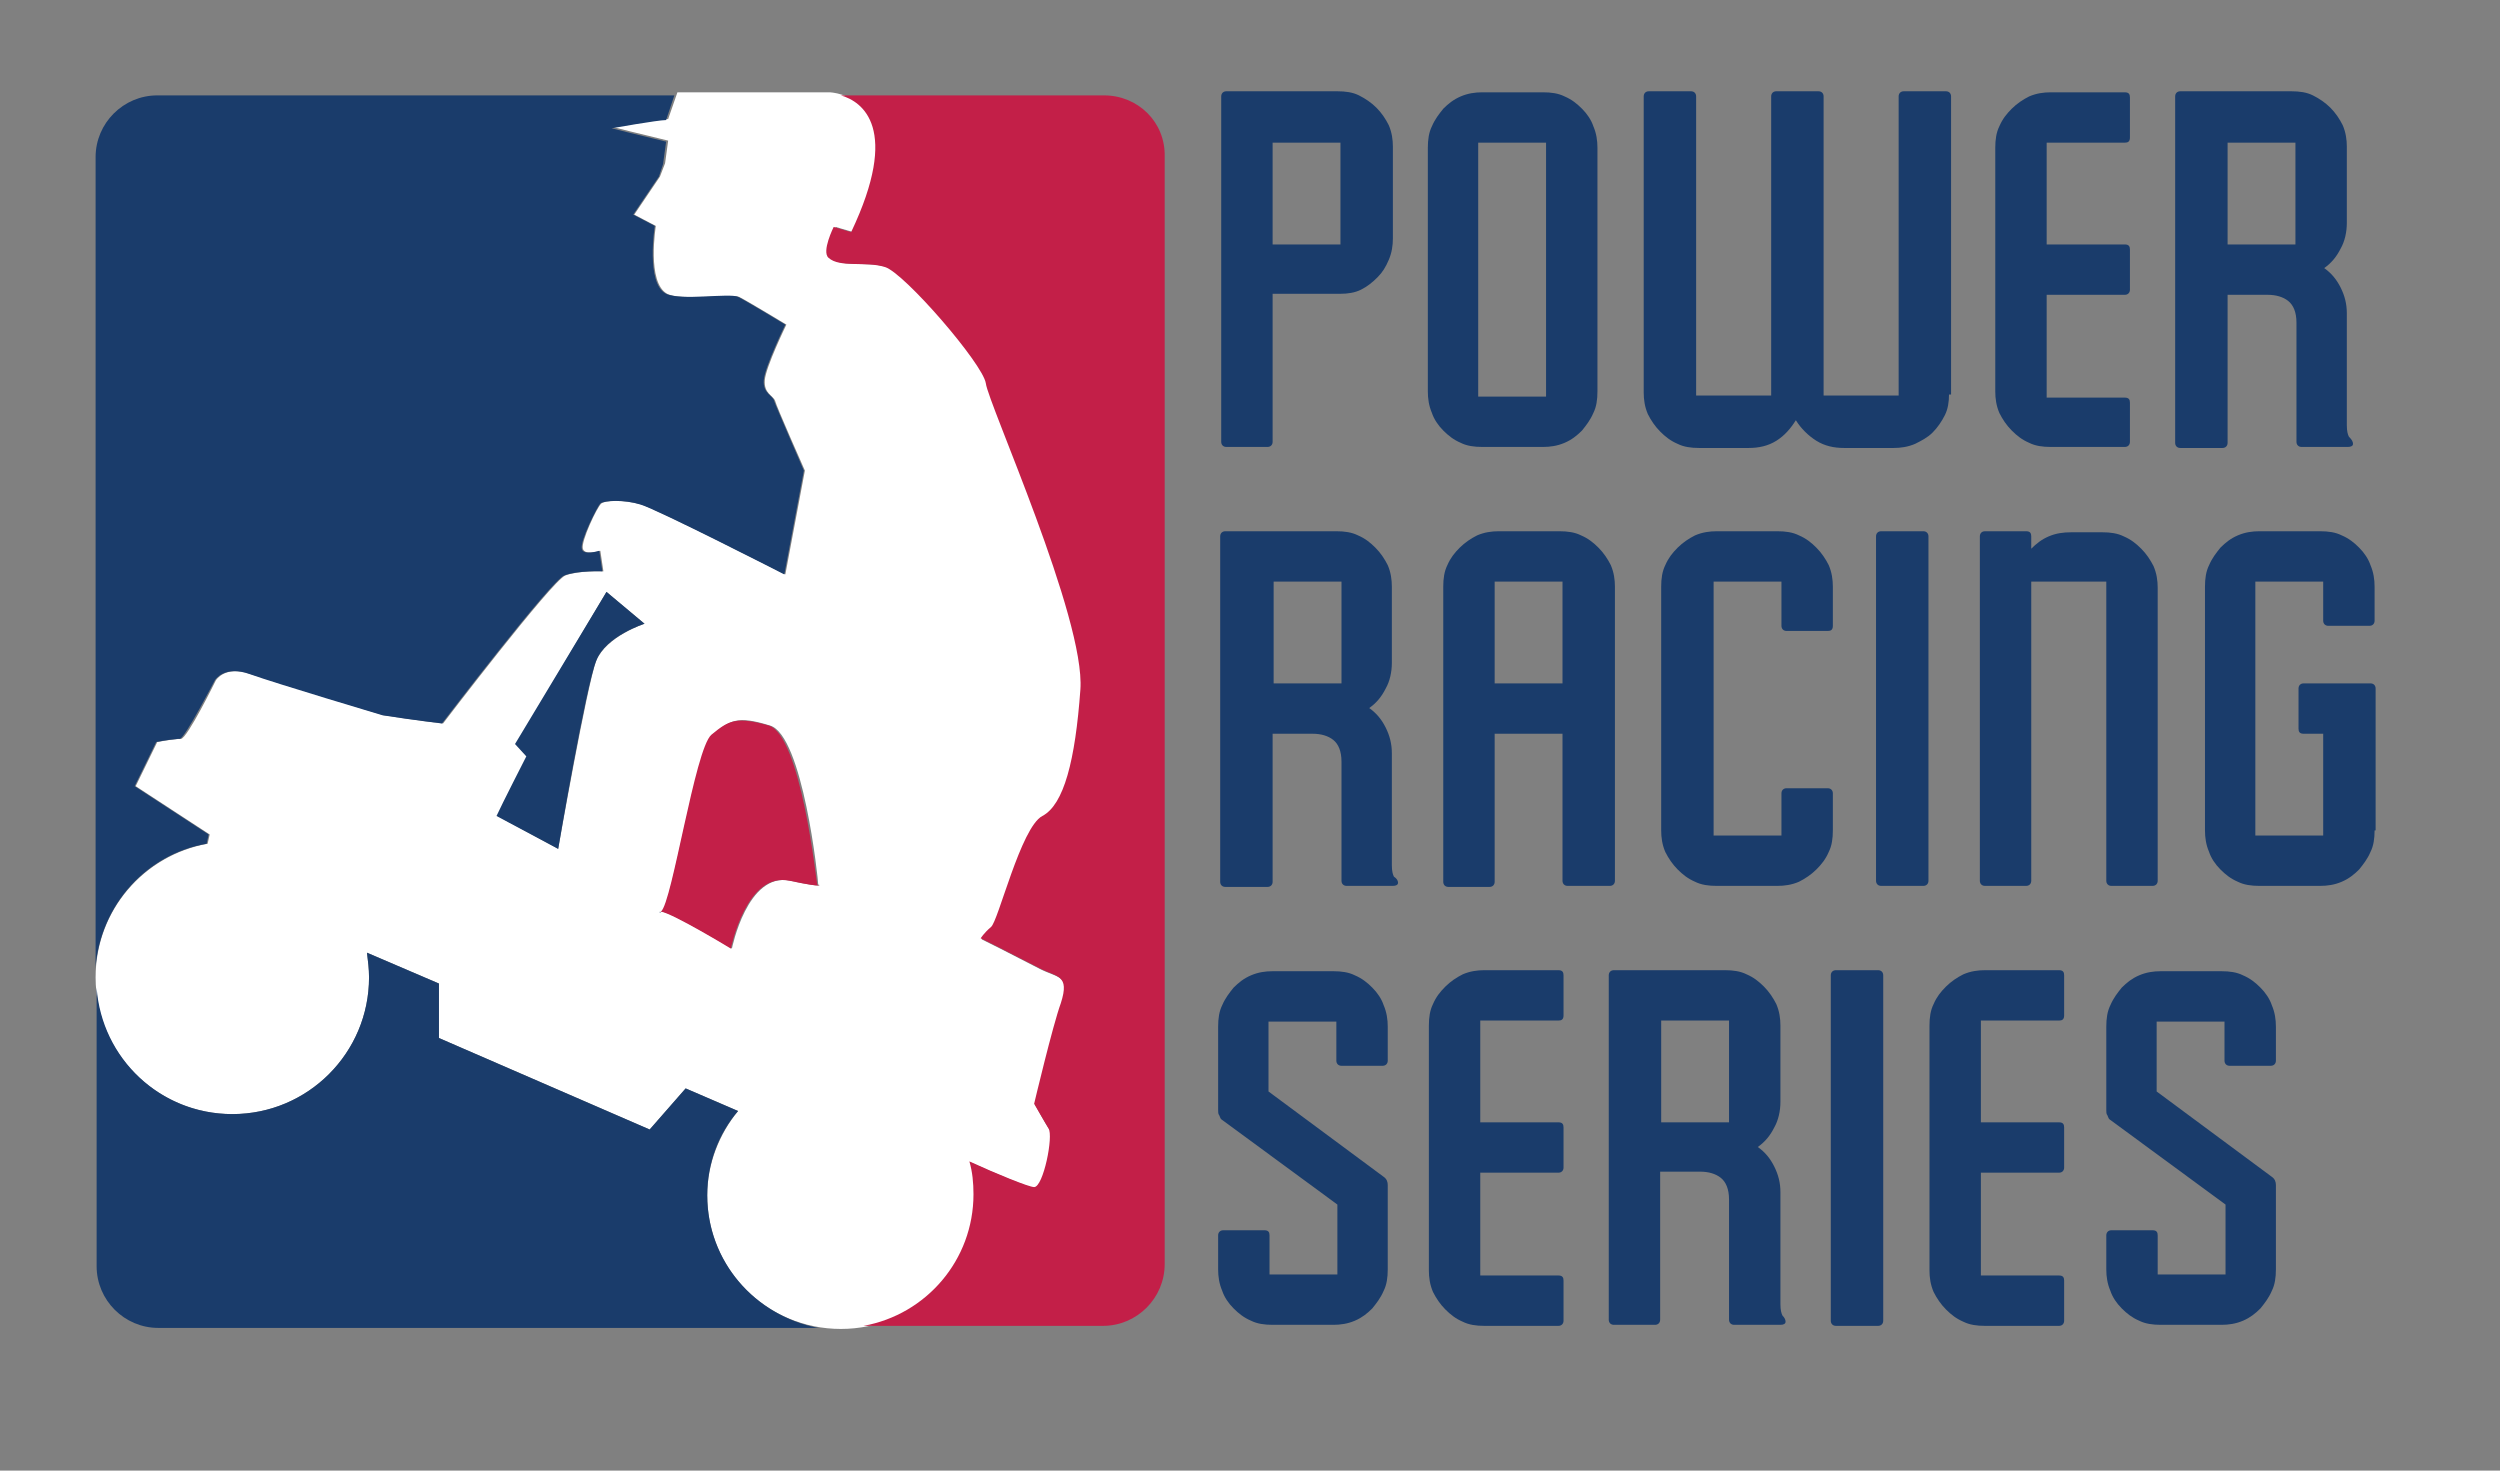 <svg width="408" height="240" xmlns="http://www.w3.org/2000/svg" xmlns:xlink="http://www.w3.org/1999/xlink" xml:space="preserve" overflow="hidden"><rect width="100%" height="100%" fill="#808080" stroke="none"/><g><path d="M227.319 38.586C227.319 39.76 227.151 40.934 226.648 42.108 226.145 43.283 225.641 44.122 224.803 44.961 223.964 45.799 223.125 46.47 222.118 46.974 221.112 47.477 219.937 47.645 218.763 47.645L207.691 47.645 207.691 71.803C207.691 72.306 207.355 72.641 206.852 72.641L200.141 72.641C199.638 72.641 199.303 72.306 199.303 71.803L199.303 15.434C199.303 14.931 199.638 14.595 200.141 14.595L218.26 14.595C219.602 14.595 220.776 14.763 221.783 15.266 222.789 15.77 223.796 16.441 224.635 17.28 225.474 18.118 226.145 19.125 226.648 20.132 227.151 21.306 227.319 22.48 227.319 23.655L227.319 38.586ZM218.763 22.983 207.691 22.983 207.691 39.592 218.763 39.592 218.763 22.983Z" fill="#1A3C6B" transform="matrix(1 0 0 1 0 0.301)"/><path d="M260.704 63.582C260.704 64.924 260.536 66.099 260.033 67.105 259.53 68.28 258.859 69.118 258.187 69.957 257.349 70.796 256.51 71.467 255.335 71.97 254.161 72.474 252.987 72.641 251.812 72.641L241.914 72.641C240.572 72.641 239.398 72.474 238.391 71.97 237.217 71.467 236.378 70.796 235.539 69.957 234.701 69.118 234.03 68.112 233.694 67.105 233.191 65.931 233.023 64.757 233.023 63.582L233.023 23.822C233.023 22.48 233.191 21.306 233.694 20.299 234.197 19.125 234.868 18.286 235.539 17.447 236.378 16.608 237.217 15.938 238.391 15.434 239.566 14.931 240.74 14.763 241.914 14.763L251.812 14.763C253.155 14.763 254.329 14.931 255.335 15.434 256.51 15.938 257.349 16.608 258.187 17.447 259.026 18.286 259.697 19.293 260.033 20.299 260.536 21.474 260.704 22.648 260.704 23.822L260.704 63.582ZM252.316 22.983 241.243 22.983 241.243 64.421 252.316 64.421 252.316 22.983Z" fill="#1A3C6B" transform="matrix(1 0 0 1 0 0.301)"/><path d="M318.079 64.085C318.079 65.26 317.911 66.434 317.408 67.441 316.905 68.447 316.233 69.454 315.395 70.293 314.556 71.132 313.549 71.635 312.543 72.138 311.368 72.641 310.194 72.809 309.02 72.809L300.967 72.809C299.289 72.809 297.78 72.474 296.437 71.635 295.095 70.796 293.921 69.622 293.082 68.28 292.243 69.622 291.237 70.796 289.895 71.635 288.553 72.474 287.043 72.809 285.365 72.809L277.312 72.809C275.97 72.809 274.796 72.641 273.789 72.138 272.615 71.635 271.776 70.964 270.937 70.125 270.099 69.286 269.428 68.28 268.924 67.273 268.421 66.099 268.253 64.924 268.253 63.75L268.253 15.434C268.253 14.931 268.589 14.595 269.092 14.595L275.97 14.595C276.474 14.595 276.809 14.931 276.809 15.434L276.809 64.253 289.056 64.253 289.056 15.434C289.056 14.931 289.391 14.595 289.895 14.595L296.773 14.595C297.276 14.595 297.612 14.931 297.612 15.434L297.612 64.253 309.858 64.253 309.858 15.434C309.858 14.931 310.194 14.595 310.697 14.595L317.576 14.595C318.079 14.595 318.414 14.931 318.414 15.434L318.414 64.085Z" fill="#1A3C6B" transform="matrix(1 0 0 1 0 0.301)"/><path d="M347.605 71.803C347.605 72.306 347.27 72.641 346.766 72.641L334.687 72.641C333.345 72.641 332.171 72.474 331.164 71.97 329.99 71.467 329.151 70.796 328.312 69.957 327.474 69.118 326.803 68.112 326.299 67.105 325.796 65.931 325.628 64.757 325.628 63.582L325.628 23.822C325.628 22.48 325.796 21.306 326.299 20.299 326.803 19.125 327.474 18.286 328.312 17.447 329.151 16.608 330.158 15.938 331.164 15.434 332.339 14.931 333.513 14.763 334.687 14.763L346.766 14.763C347.437 14.763 347.605 15.099 347.605 15.602L347.605 22.145C347.605 22.816 347.27 22.983 346.766 22.983L334.016 22.983 334.016 39.592 346.766 39.592C347.437 39.592 347.605 39.928 347.605 40.431L347.605 46.974C347.605 47.477 347.27 47.812 346.766 47.812L334.016 47.812 334.016 64.589 346.766 64.589C347.437 64.589 347.605 64.924 347.605 65.428L347.605 71.803Z" fill="#1A3C6B" transform="matrix(1 0 0 1 0 0.301)"/><path d="M384.01 72.138C384.01 72.474 383.674 72.641 383.171 72.641L375.622 72.641C375.118 72.641 374.783 72.306 374.783 71.803L374.783 52.342C374.783 50.664 374.28 49.49 373.441 48.819 372.602 48.148 371.428 47.812 370.085 47.812L363.543 47.812 363.543 71.97C363.543 72.474 363.207 72.809 362.704 72.809L355.826 72.809C355.322 72.809 354.987 72.474 354.987 71.97L354.987 15.434C354.987 14.931 355.322 14.595 355.826 14.595L373.944 14.595C375.286 14.595 376.46 14.763 377.467 15.266 378.474 15.77 379.48 16.441 380.319 17.28 381.158 18.118 381.829 19.125 382.332 20.132 382.835 21.306 383.003 22.48 383.003 23.655L383.003 36.069C383.003 37.579 382.668 39.089 381.997 40.263 381.326 41.605 380.487 42.612 379.312 43.451 380.487 44.289 381.326 45.296 381.997 46.638 382.668 47.98 383.003 49.322 383.003 50.832L383.003 69.118C383.003 70.125 383.171 70.628 383.339 70.964 383.842 71.467 384.01 71.803 384.01 72.138M374.615 22.983 363.543 22.983 363.543 39.592 374.615 39.592 374.615 22.983Z" fill="#1A3C6B" transform="matrix(1 0 0 1 0 0.301)"/><path d="M228.158 143.773C228.158 144.109 227.822 144.276 227.319 144.276L219.77 144.276C219.266 144.276 218.931 143.941 218.931 143.437L218.931 123.977C218.931 122.299 218.428 121.125 217.589 120.454 216.75 119.783 215.576 119.447 214.234 119.447L207.691 119.447 207.691 143.605C207.691 144.109 207.355 144.444 206.852 144.444L199.974 144.444C199.47 144.444 199.135 144.109 199.135 143.605L199.135 87.237C199.135 86.734 199.47 86.398 199.974 86.398L218.092 86.398C219.434 86.398 220.609 86.566 221.615 87.069 222.789 87.572 223.628 88.243 224.467 89.082 225.306 89.921 225.977 90.928 226.48 91.934 226.984 93.109 227.151 94.283 227.151 95.457L227.151 107.872C227.151 109.382 226.816 110.891 226.145 112.066 225.474 113.408 224.635 114.414 223.46 115.253 224.635 116.092 225.474 117.099 226.145 118.441 226.816 119.783 227.151 121.125 227.151 122.635L227.151 140.921C227.151 141.928 227.319 142.431 227.487 142.766 227.99 143.102 228.158 143.437 228.158 143.773M218.931 94.618 207.859 94.618 207.859 111.227 218.931 111.227 218.931 94.618Z" fill="#1A3C6B" transform="matrix(1 0 0 1 0 0.301)"/><path d="M263.556 143.437C263.556 143.941 263.22 144.276 262.717 144.276L255.839 144.276C255.335 144.276 255 143.941 255 143.437L255 119.447 243.928 119.447 243.928 143.605C243.928 144.109 243.592 144.444 243.089 144.444L236.378 144.444C235.875 144.444 235.539 144.109 235.539 143.605L235.539 95.457C235.539 94.115 235.707 92.941 236.21 91.934 236.714 90.76 237.385 89.921 238.224 89.082 239.062 88.243 240.069 87.572 241.076 87.069 242.25 86.566 243.424 86.398 244.599 86.398L254.497 86.398C255.839 86.398 257.013 86.566 258.02 87.069 259.194 87.572 260.033 88.243 260.872 89.082 261.71 89.921 262.382 90.928 262.885 91.934 263.388 93.109 263.556 94.283 263.556 95.457L263.556 143.437ZM255 94.618 243.928 94.618 243.928 111.227 255 111.227 255 94.618Z" fill="#1A3C6B" transform="matrix(1 0 0 1 0 0.301)"/><path d="M299.122 135.217C299.122 136.559 298.954 137.734 298.451 138.74 297.947 139.914 297.276 140.753 296.437 141.592 295.599 142.431 294.592 143.102 293.585 143.605 292.411 144.109 291.237 144.276 290.062 144.276L280.164 144.276C278.822 144.276 277.648 144.109 276.641 143.605 275.467 143.102 274.628 142.431 273.789 141.592 272.951 140.753 272.28 139.747 271.776 138.74 271.273 137.566 271.105 136.391 271.105 135.217L271.105 95.457C271.105 94.115 271.273 92.941 271.776 91.934 272.28 90.76 272.951 89.921 273.789 89.082 274.628 88.243 275.635 87.572 276.641 87.069 277.816 86.566 278.99 86.398 280.164 86.398L290.062 86.398C291.405 86.398 292.579 86.566 293.585 87.069 294.76 87.572 295.599 88.243 296.437 89.082 297.276 89.921 297.947 90.928 298.451 91.934 298.954 93.109 299.122 94.283 299.122 95.457L299.122 101.832C299.122 102.503 298.786 102.671 298.283 102.671L291.572 102.671C291.069 102.671 290.733 102.336 290.733 101.832L290.733 94.618 279.661 94.618 279.661 136.056 290.733 136.056 290.733 129.178C290.733 128.674 291.069 128.339 291.572 128.339L298.283 128.339C298.786 128.339 299.122 128.674 299.122 129.178L299.122 135.217Z" fill="#1A3C6B" transform="matrix(1 0 0 1 0 0.301)"/><path d="M314.724 143.437C314.724 143.941 314.388 144.276 313.885 144.276L307.007 144.276C306.503 144.276 306.168 143.941 306.168 143.437L306.168 87.237C306.168 86.734 306.503 86.398 307.007 86.398L313.885 86.398C314.388 86.398 314.724 86.734 314.724 87.237L314.724 143.437Z" fill="#1A3C6B" transform="matrix(1 0 0 1 0 0.301)"/><path d="M352.135 143.437C352.135 143.941 351.799 144.276 351.296 144.276L344.585 144.276C344.082 144.276 343.747 143.941 343.747 143.437L343.747 94.618 331.5 94.618 331.5 143.437C331.5 143.941 331.164 144.276 330.661 144.276L323.951 144.276C323.447 144.276 323.112 143.941 323.112 143.437L323.112 87.237C323.112 86.734 323.447 86.398 323.951 86.398L330.661 86.398C331.332 86.398 331.5 86.734 331.5 87.237L331.5 89.25C332.339 88.411 333.178 87.74 334.352 87.237 335.526 86.734 336.701 86.566 338.043 86.566L343.076 86.566C344.418 86.566 345.592 86.734 346.599 87.237 347.773 87.74 348.612 88.411 349.451 89.25 350.289 90.089 350.96 91.095 351.464 92.102 351.967 93.276 352.135 94.451 352.135 95.625L352.135 143.437Z" fill="#1A3C6B" transform="matrix(1 0 0 1 0 0.301)"/><path d="M387.533 135.217C387.533 136.559 387.365 137.734 386.862 138.74 386.358 139.914 385.687 140.753 385.016 141.592 384.178 142.431 383.339 143.102 382.164 143.605 380.99 144.109 379.816 144.276 378.641 144.276L368.743 144.276C367.401 144.276 366.227 144.109 365.22 143.605 364.046 143.102 363.207 142.431 362.368 141.592 361.53 140.753 360.858 139.747 360.523 138.74 360.02 137.566 359.852 136.391 359.852 135.217L359.852 95.457C359.852 94.115 360.02 92.941 360.523 91.934 361.026 90.76 361.697 89.921 362.368 89.082 363.207 88.243 364.046 87.572 365.22 87.069 366.395 86.566 367.569 86.398 368.743 86.398L378.641 86.398C379.983 86.398 381.158 86.566 382.164 87.069 383.339 87.572 384.178 88.243 385.016 89.082 385.855 89.921 386.526 90.928 386.862 91.934 387.365 93.109 387.533 94.283 387.533 95.457L387.533 100.993C387.533 101.497 387.197 101.832 386.694 101.832L379.983 101.832C379.48 101.832 379.145 101.497 379.145 100.993L379.145 94.618 368.072 94.618 368.072 136.056 379.145 136.056 379.145 119.447 375.957 119.447C375.286 119.447 375.118 119.112 375.118 118.609L375.118 112.066C375.118 111.562 375.454 111.227 375.957 111.227L386.862 111.227C387.365 111.227 387.701 111.562 387.701 112.066L387.701 135.217Z" fill="#1A3C6B" transform="matrix(1 0 0 1 0 0.301)"/><path d="M226.48 206.852C226.48 208.194 226.312 209.368 225.809 210.375 225.306 211.549 224.635 212.388 223.964 213.227 223.125 214.066 222.286 214.737 221.112 215.24 219.937 215.743 218.763 215.911 217.589 215.911L207.691 215.911C206.349 215.911 205.174 215.743 204.168 215.24 202.993 214.737 202.155 214.066 201.316 213.227 200.477 212.388 199.806 211.382 199.47 210.375 198.967 209.201 198.799 208.026 198.799 206.852L198.799 201.316C198.799 200.812 199.135 200.477 199.638 200.477L206.349 200.477C207.02 200.477 207.187 200.812 207.187 201.316L207.187 207.691 218.26 207.691 218.26 196.283 199.303 182.359C199.135 182.191 199.135 182.023 198.967 181.687 198.799 181.52 198.799 181.184 198.799 180.849L198.799 167.26C198.799 165.918 198.967 164.743 199.47 163.737 199.974 162.562 200.645 161.724 201.316 160.885 202.155 160.046 202.993 159.375 204.168 158.872 205.342 158.368 206.516 158.201 207.691 158.201L217.589 158.201C218.931 158.201 220.105 158.368 221.112 158.872 222.286 159.375 223.125 160.046 223.964 160.885 224.803 161.724 225.474 162.73 225.809 163.737 226.312 164.911 226.48 166.085 226.48 167.26L226.48 172.796C226.48 173.299 226.145 173.635 225.641 173.635L218.931 173.635C218.428 173.635 218.092 173.299 218.092 172.796L218.092 166.421 207.02 166.421 207.02 177.829 225.809 191.753C226.312 192.089 226.48 192.592 226.48 193.095L226.48 206.852Z" fill="#1A3C6B" transform="matrix(1 0 0 1 0 0.301)"/><path d="M255.168 215.24C255.168 215.743 254.832 216.079 254.329 216.079L242.25 216.079C240.908 216.079 239.733 215.911 238.727 215.408 237.553 214.905 236.714 214.234 235.875 213.395 235.036 212.556 234.365 211.549 233.862 210.543 233.359 209.368 233.191 208.194 233.191 207.02L233.191 167.092C233.191 165.75 233.359 164.576 233.862 163.569 234.365 162.395 235.036 161.556 235.875 160.717 236.714 159.878 237.72 159.207 238.727 158.704 239.901 158.201 241.076 158.033 242.25 158.033L254.329 158.033C255 158.033 255.168 158.368 255.168 158.872L255.168 165.414C255.168 166.085 254.832 166.253 254.329 166.253L241.579 166.253 241.579 182.862 254.329 182.862C255 182.862 255.168 183.197 255.168 183.701L255.168 190.243C255.168 190.747 254.832 191.082 254.329 191.082L241.579 191.082 241.579 207.859 254.329 207.859C255 207.859 255.168 208.194 255.168 208.697L255.168 215.24Z" fill="#1A3C6B" transform="matrix(1 0 0 1 0 0.301)"/><path d="M291.405 215.408C291.405 215.743 291.069 215.911 290.566 215.911L283.016 215.911C282.513 215.911 282.178 215.576 282.178 215.072L282.178 195.444C282.178 193.766 281.674 192.592 280.835 191.921 279.997 191.25 278.822 190.914 277.48 190.914L270.937 190.914 270.937 215.072C270.937 215.576 270.602 215.911 270.099 215.911L263.388 215.911C262.885 215.911 262.549 215.576 262.549 215.072L262.549 158.872C262.549 158.368 262.885 158.033 263.388 158.033L281.507 158.033C282.849 158.033 284.023 158.201 285.03 158.704 286.204 159.207 287.043 159.878 287.882 160.717 288.72 161.556 289.391 162.562 289.895 163.569 290.398 164.743 290.566 165.918 290.566 167.092L290.566 179.507C290.566 181.016 290.23 182.526 289.559 183.701 288.888 185.043 288.049 186.049 286.875 186.888 288.049 187.727 288.888 188.734 289.559 190.076 290.23 191.418 290.566 192.76 290.566 194.27L290.566 212.556C290.566 213.562 290.733 214.066 290.901 214.401 291.237 214.737 291.405 215.072 291.405 215.408M282.178 166.253 271.105 166.253 271.105 182.862 282.178 182.862 282.178 166.253Z" fill="#1A3C6B" transform="matrix(1 0 0 1 0 0.301)"/><path d="M307.342 215.24C307.342 215.743 307.007 216.079 306.503 216.079L299.625 216.079C299.122 216.079 298.786 215.743 298.786 215.24L298.786 158.872C298.786 158.368 299.122 158.033 299.625 158.033L306.503 158.033C307.007 158.033 307.342 158.368 307.342 158.872L307.342 215.24Z" fill="#1A3C6B" transform="matrix(1 0 0 1 0 0.301)"/><path d="M336.868 215.24C336.868 215.743 336.533 216.079 336.03 216.079L323.951 216.079C322.608 216.079 321.434 215.911 320.428 215.408 319.253 214.905 318.414 214.234 317.576 213.395 316.737 212.556 316.066 211.549 315.562 210.543 315.059 209.368 314.891 208.194 314.891 207.02L314.891 167.092C314.891 165.75 315.059 164.576 315.562 163.569 316.066 162.395 316.737 161.556 317.576 160.717 318.414 159.878 319.421 159.207 320.428 158.704 321.602 158.201 322.776 158.033 323.951 158.033L336.03 158.033C336.701 158.033 336.868 158.368 336.868 158.872L336.868 165.414C336.868 166.085 336.533 166.253 336.03 166.253L323.28 166.253 323.28 182.862 336.03 182.862C336.701 182.862 336.868 183.197 336.868 183.701L336.868 190.243C336.868 190.747 336.533 191.082 336.03 191.082L323.28 191.082 323.28 207.859 336.03 207.859C336.701 207.859 336.868 208.194 336.868 208.697L336.868 215.24Z" fill="#1A3C6B" transform="matrix(1 0 0 1 0 0.301)"/><path d="M371.428 206.852C371.428 208.194 371.26 209.368 370.757 210.375 370.253 211.549 369.582 212.388 368.911 213.227 368.072 214.066 367.233 214.737 366.059 215.24 364.885 215.743 363.71 215.911 362.536 215.911L352.638 215.911C351.296 215.911 350.122 215.743 349.115 215.24 347.941 214.737 347.102 214.066 346.263 213.227 345.424 212.388 344.753 211.382 344.418 210.375 343.914 209.201 343.747 208.026 343.747 206.852L343.747 201.316C343.747 200.812 344.082 200.477 344.585 200.477L351.296 200.477C351.967 200.477 352.135 200.812 352.135 201.316L352.135 207.691 363.207 207.691 363.207 196.283 344.25 182.359C344.082 182.191 344.082 182.023 343.914 181.687 343.747 181.52 343.747 181.184 343.747 180.849L343.747 167.26C343.747 165.918 343.914 164.743 344.418 163.737 344.921 162.562 345.592 161.724 346.263 160.885 347.102 160.046 347.941 159.375 349.115 158.872 350.289 158.368 351.464 158.201 352.638 158.201L362.536 158.201C363.878 158.201 365.053 158.368 366.059 158.872 367.233 159.375 368.072 160.046 368.911 160.885 369.75 161.724 370.421 162.73 370.757 163.737 371.26 164.911 371.428 166.085 371.428 167.26L371.428 172.796C371.428 173.299 371.092 173.635 370.589 173.635L363.878 173.635C363.375 173.635 363.039 173.299 363.039 172.796L363.039 166.421 351.967 166.421 351.967 177.829 370.757 191.753C371.26 192.089 371.428 192.592 371.428 193.095L371.428 206.852Z" fill="#1A3C6B" transform="matrix(1 0 0 1 0 0.301)"/><path d="M162.059 150.987C163.234 149.98 166.924 134.714 170.447 132.868 173.97 131.023 175.816 123.809 176.655 112.234 177.493 100.658 161.556 65.428 161.22 62.24 160.885 59.053 147.967 44.289 144.78 43.283 141.592 42.276 137.566 43.451 135.553 41.773 134.378 40.766 136.391 36.74 136.391 36.74L139.243 37.579C149.645 15.099 135.385 14.763 135.385 14.763L110.556 14.763 109.046 19.125C107.704 19.125 100.155 20.467 100.155 20.467L102.839 21.138 109.046 22.648 108.543 26.339 107.704 28.52 103.51 34.727 107.033 36.572C107.033 36.572 105.523 45.799 108.878 47.645 111.227 48.819 119.447 47.645 120.622 48.148 121.964 48.819 128.339 52.678 128.339 52.678 128.339 52.678 124.984 59.556 124.816 61.737 124.648 63.918 126.158 64.253 126.493 65.092 126.661 65.931 131.359 76.5 131.359 76.5L128.171 93.444C128.171 93.444 107.368 82.875 104.684 82.036 101.832 81.197 98.645 81.365 98.141 81.868 97.47 82.372 94.786 88.076 95.122 89.25 95.457 90.424 97.974 89.585 97.974 89.585L98.477 92.941C98.477 92.941 94.451 92.773 92.27 93.612 90.089 94.451 72.306 117.77 72.306 117.77 72.306 117.77 67.944 117.266 62.576 116.428 62.576 116.428 45.128 111.059 40.934 109.717 36.74 108.207 35.23 110.724 35.23 110.724 35.23 110.724 30.533 120.286 29.526 120.286 29.526 120.286 29.526 120.286 29.526 120.286 29.358 120.286 29.358 120.286 29.191 120.286 27.345 120.454 25.668 120.789 25.668 120.789L22.145 128.003 34.224 135.888 33.888 137.398C23.487 139.243 15.602 148.303 15.602 159.207 15.602 171.454 25.5 181.52 37.914 181.52 50.161 181.52 60.227 171.622 60.227 159.207 60.227 157.865 60.059 156.523 59.891 155.181L71.635 160.214 71.635 169.105 106.026 184.036 111.898 177.326 120.454 181.016C117.434 184.707 115.421 189.572 115.421 194.773 115.421 206.852 125.151 216.582 137.23 216.582 149.309 216.582 159.039 206.852 159.039 194.773 159.039 192.928 158.872 191.082 158.368 189.405 162.898 191.418 168.099 193.599 168.937 193.599 170.447 193.599 172.125 185.21 171.286 184.036 170.447 182.862 168.937 180.01 168.937 180.01 168.937 180.01 172.125 167.26 173.299 163.569 174.809 158.872 172.796 159.375 169.776 157.865L163.234 154.51 160.214 153C160.382 152.832 160.885 151.826 162.059 150.987M97.303 107.536C95.793 111.562 91.095 138.237 91.095 138.237L81.197 132.868C82.036 130.855 86.062 123.138 86.062 123.138L84.217 121.125 98.98 96.296 105.187 101.497C105.187 101.497 98.98 103.51 97.303 107.536M129.01 143.437C121.964 141.928 119.447 154.51 119.447 154.51 119.447 154.51 110.053 148.806 108.039 148.47 108.039 148.47 107.872 148.638 107.872 148.47 107.704 148.303 107.704 148.303 108.039 148.47 109.717 146.96 113.576 121.964 116.26 119.615 119.112 117.266 120.286 116.428 125.655 118.105 131.023 119.615 133.539 143.27 133.539 144.109 133.539 143.941 135.217 144.78 129.01 143.437" fill="#FFFFFF" transform="matrix(1 0 0 1 0 0.301)"/><path d="M107.704 148.638C107.704 148.638 107.872 148.638 107.872 148.638 107.704 148.47 107.536 148.47 107.704 148.638" fill="#1A3C6B" transform="matrix(1 0 0 1 0 0.301)"/><path d="M133.372 144.109C133.204 143.27 130.687 119.783 125.487 118.105 120.118 116.595 118.944 117.266 116.092 119.615 113.408 121.964 109.717 146.96 107.872 148.47 109.885 148.806 119.28 154.51 119.28 154.51 119.28 154.51 121.796 141.928 128.842 143.437 135.217 144.78 133.372 143.941 133.372 144.109" fill="#C31F48" transform="matrix(1 0 0 1 0 0.301)"/><path d="M180.178 15.266 137.23 15.266C140.753 16.273 146.96 20.635 138.908 37.579L136.056 36.74C136.056 36.74 134.043 40.766 135.217 41.773 137.062 43.451 141.257 42.276 144.444 43.283 147.632 44.289 160.382 59.053 160.885 62.24 161.22 65.428 177.158 100.658 176.319 112.234 175.48 123.809 173.635 131.023 170.112 132.868 166.589 134.714 162.898 150.148 161.724 150.987 160.549 151.993 160.046 152.832 160.046 152.832L163.066 154.342 169.609 157.697C172.46 159.207 174.641 158.704 173.132 163.401 171.789 167.092 168.77 179.842 168.77 179.842 168.77 179.842 170.447 182.694 171.118 183.868 171.957 185.043 170.28 193.431 168.77 193.431 167.931 193.431 162.562 191.25 158.201 189.237 158.704 190.914 158.872 192.76 158.872 194.605 158.872 205.342 151.155 214.234 140.921 216.079L180.01 216.079C185.546 216.079 190.076 211.549 190.076 206.013L190.076 25.332C190.243 19.628 185.714 15.266 180.178 15.266" fill="#C31F48" transform="matrix(1 0 0 1 0 0.301)"/><path d="M33.72 137.398 34.056 135.888 21.977 128.003 25.5 120.789C25.5 120.789 27.178 120.454 29.023 120.286 29.191 120.286 29.191 120.286 29.358 120.286 29.358 120.286 29.358 120.286 29.358 120.286 30.197 120.118 35.062 110.724 35.062 110.724 35.062 110.724 36.572 108.207 40.766 109.717 44.961 111.227 62.408 116.428 62.408 116.428 67.776 117.266 72.138 117.77 72.138 117.77 72.138 117.77 89.921 94.451 92.102 93.612 94.283 92.773 98.309 92.941 98.309 92.941L97.806 89.585C97.806 89.585 95.122 90.424 94.954 89.25 94.618 88.076 97.47 82.372 97.974 81.868 98.645 81.365 101.832 81.197 104.516 82.036 107.368 82.875 128.003 93.444 128.003 93.444L131.191 76.5C131.191 76.5 126.661 66.099 126.326 65.092 126.158 64.253 124.48 63.918 124.648 61.737 124.816 59.556 128.171 52.678 128.171 52.678 128.171 52.678 121.796 48.819 120.454 48.148 119.112 47.477 111.059 48.819 108.711 47.645 105.355 45.967 106.865 36.572 106.865 36.572L103.342 34.727 107.536 28.52 108.207 26.507 108.711 22.816 102.503 21.306 99.819 20.635C99.819 20.635 107.368 19.293 108.711 19.293L110.053 15.266 25.668 15.266C20.132 15.266 15.602 19.796 15.602 25.332L15.602 157.53C16.441 147.296 23.99 139.076 33.72 137.398" fill="#1A3C6B" transform="matrix(1 0 0 1 0 0.301)"/><path d="M91.095 138.237C91.095 138.237 95.625 111.562 97.303 107.536 98.812 103.51 105.187 101.497 105.187 101.497L98.98 96.296 84.049 121.125 85.895 123.138C85.895 123.138 81.868 131.023 81.03 132.868L91.095 138.237Z" fill="#1A3C6B" transform="matrix(1 0 0 1 0 0.301)"/><path d="M115.421 194.773C115.421 189.572 117.266 184.707 120.454 181.016L111.898 177.326 106.026 184.036 71.635 169.105 71.635 160.214 59.891 155.181C60.059 156.523 60.227 157.865 60.227 159.207 60.227 171.454 50.329 181.52 37.914 181.52 26.171 181.52 16.608 172.46 15.77 160.885L15.77 206.349C15.77 211.885 20.299 216.414 25.835 216.414L133.539 216.414C123.138 214.401 115.421 205.51 115.421 194.773" fill="#1A3C6B" transform="matrix(1 0 0 1 0 0.301)"/></g></svg>